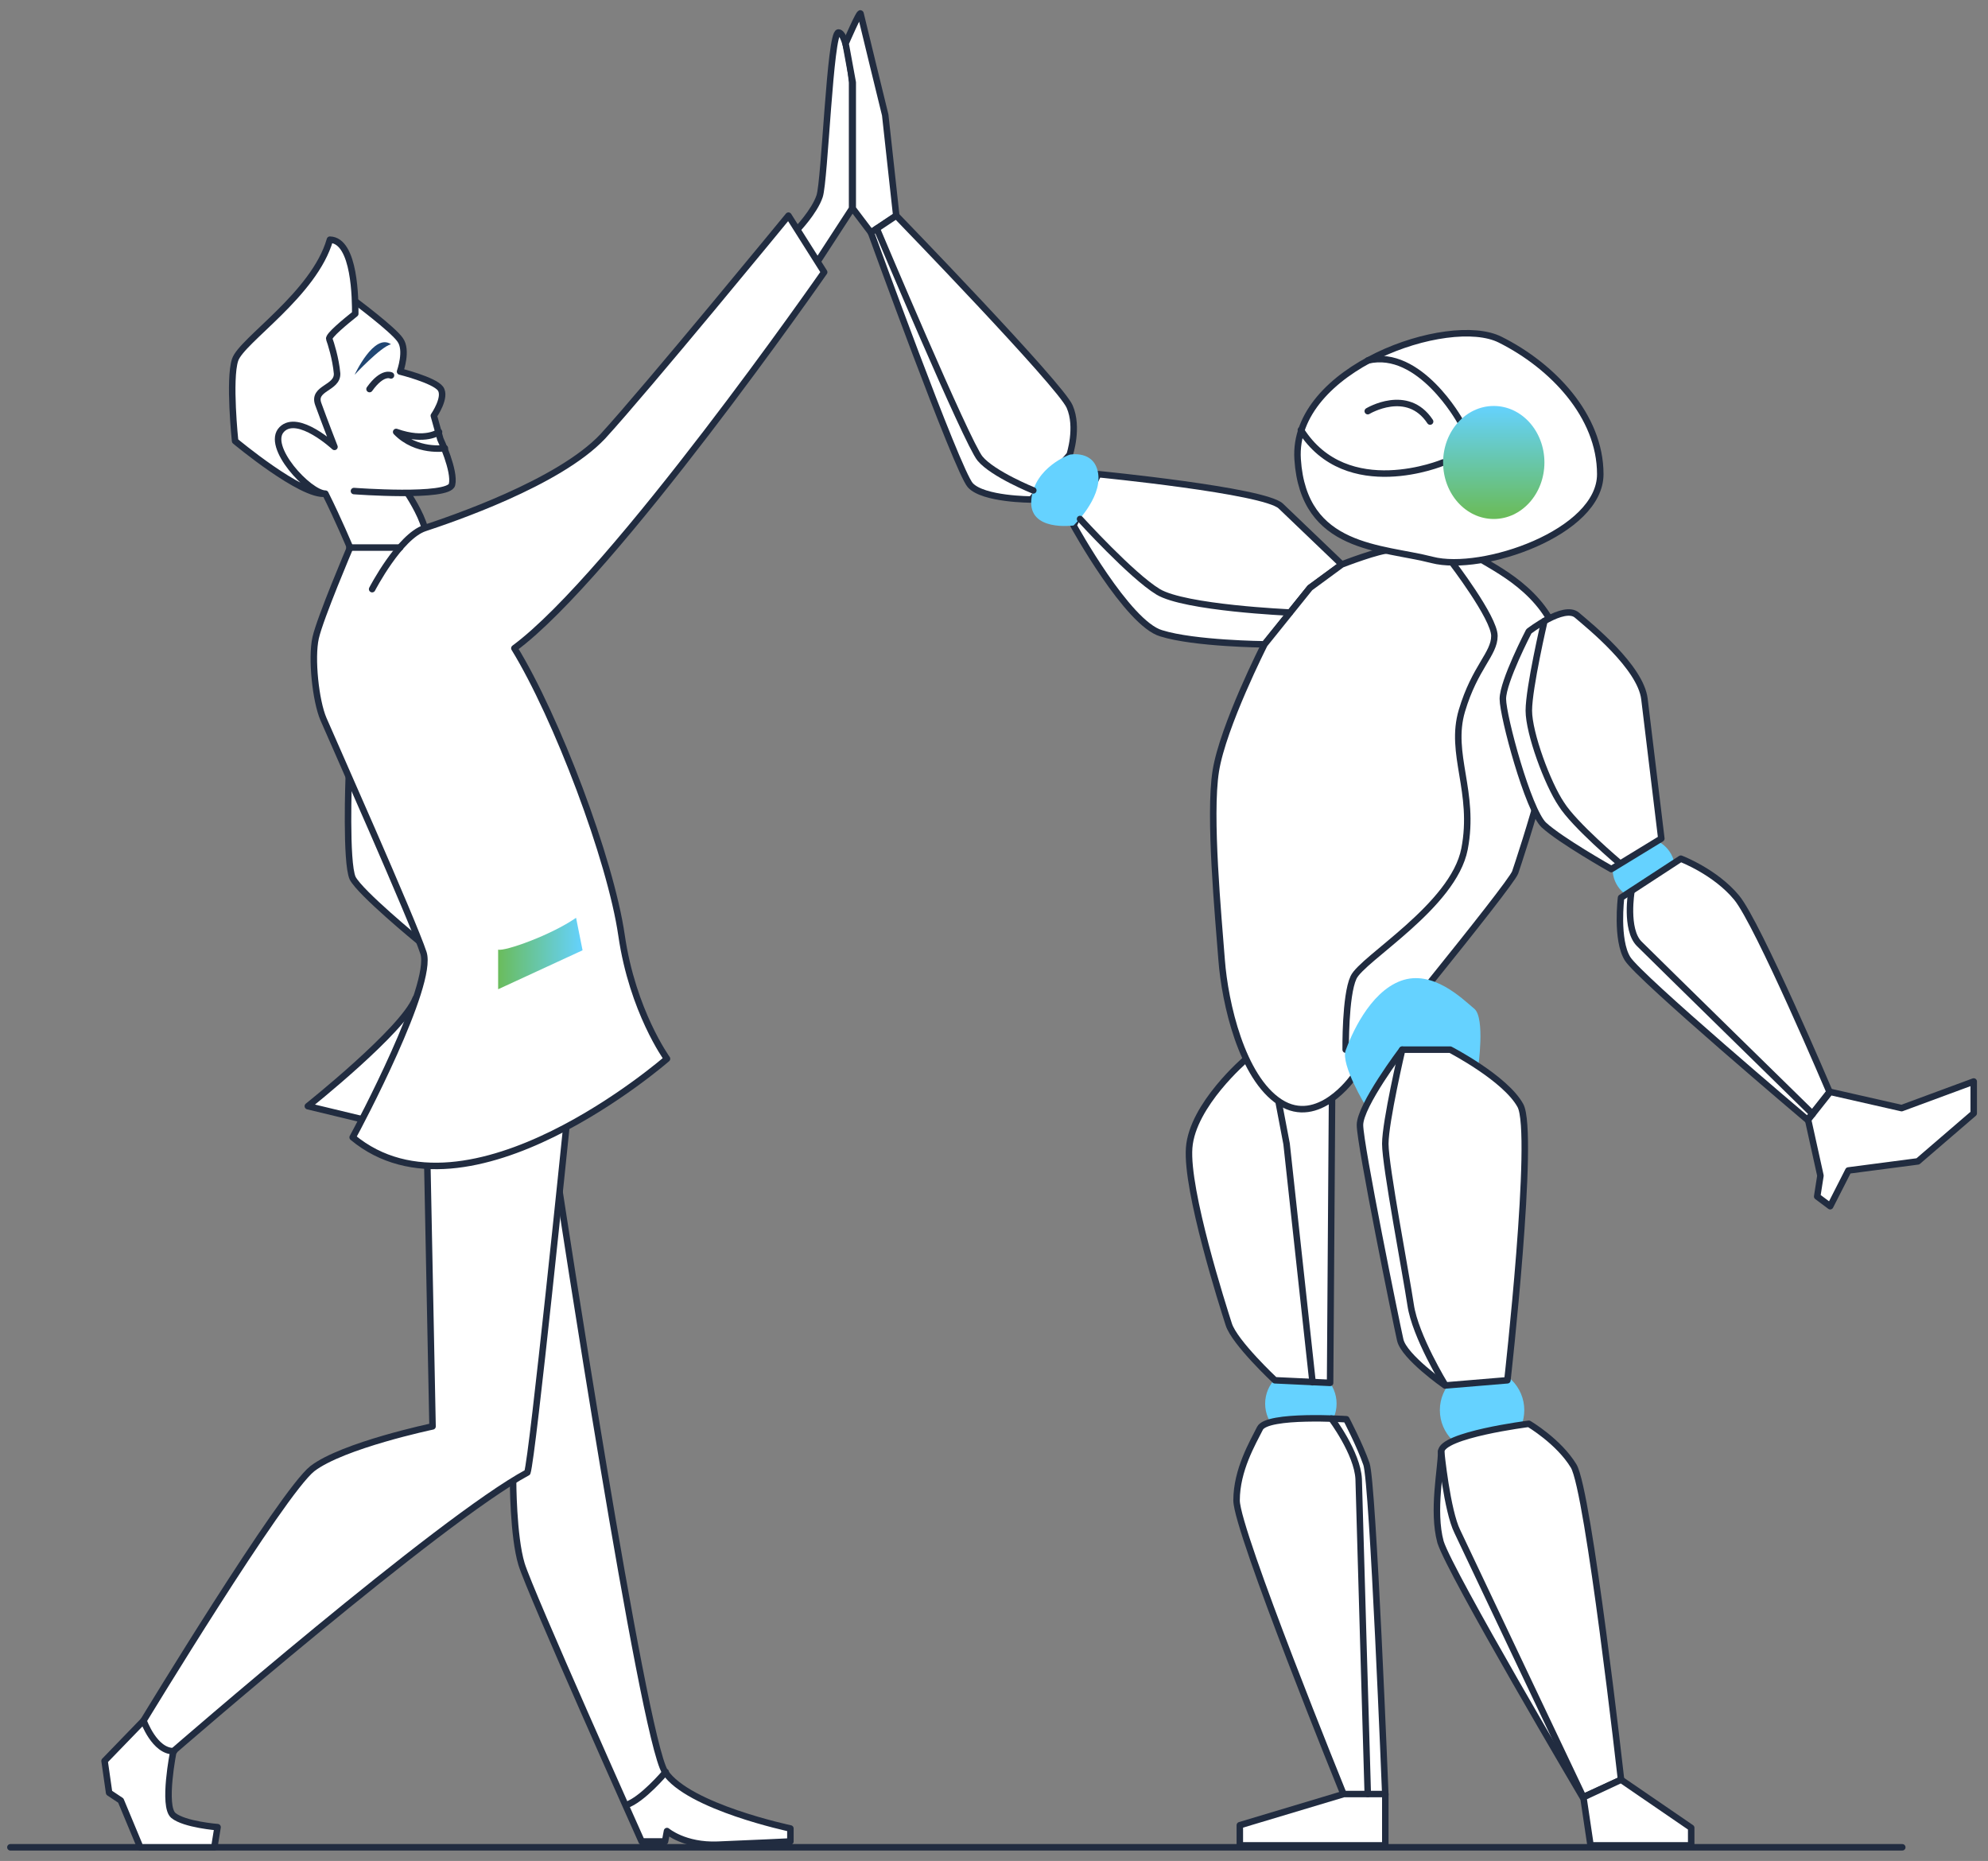<?xml version="1.0" encoding="utf-8"?>
<!-- Generator: Adobe Illustrator 22.1.0, SVG Export Plug-In . SVG Version: 6.00 Build 0)  -->
<svg version="1.1" xmlns="http://www.w3.org/2000/svg" xmlns:xlink="http://www.w3.org/1999/xlink" x="0px" y="0px"
	 viewBox="0 0 306.1 286.5" style="enable-background:new 0 0 306.1 286.5;" xml:space="preserve">
<rect x="0" y="0" width="306.1" height="286.5" fill="#808080" stroke="none"/>
<style type="text/css">
	.st0{fill:none;stroke:#212C40;stroke-linecap:round;stroke-linejoin:round;stroke-miterlimit:10;}
	.st1{fill:#FFFFFF;stroke:#212C40;stroke-linecap:round;stroke-linejoin:round;stroke-miterlimit:10;}
	.st2{fill:#FFFFFF;}
	.st3{fill:#65D2FF;}
	.st4{fill:#214672;}
	.st5{fill:url(#SVGID_1_);}
	.st6{fill:url(#SVGID_2_);}
</style>
<g id="Layer_1">
	<line class="st0" x1="1.6" y1="284.4" x2="292.9" y2="284.4"/>
	<g>
		<g>
			<path class="st1" d="M64,153.7c-1.9,4.9-16.6,16.6-16.6,16.6l8.3,2"/>
			<path class="st1" d="M53.7,119.6c0,0-0.5,13.2,0.6,15.6c1.2,2.3,10.1,9.6,10.1,9.6"/>
			<path class="st1" d="M79,227.9c0,0,0,8.6,1.3,12.9c1.3,4.3,18.5,42.7,18.5,42.7h3.6l0.3-1.6c0,0,2.7,2.3,7.8,2.1
				c5.1-0.2,11.2-0.5,11.2-0.5v-2c0,0-15.7-3.3-19.3-8.7c-3.5-5.5-16.3-89.7-16.3-89.7"/>
			<path class="st1" d="M87.2,173.5c0,0-5.2,50.9-6,53.2c-13.4,7.2-54.5,42.9-54.5,42.9s-1.7,8.5,0,9.9c1.7,1.4,6.8,1.8,6.8,1.8
				l-0.5,3.1H21.6l-3-7.2l-1.8-1.2l-0.7-4.9l6-6.2c0,0,21.3-35.1,26-38.8c4.7-3.6,18.5-6.5,18.5-6.5l-0.8-40.1"/>
			<polygon class="st2" points="53.8,44.2 44.3,58.2 40.9,67.1 43.8,72.7 46.8,75.2 50.1,76 54.6,85.8 57,93.1 66,82.6 62.2,73.3 
							"/>
			<path class="st1" d="M122.7,35.4c0,0,2.7-2.8,3.5-5.2c0.8-2.4,1.6-25.2,2.9-25.2c1.4,0,2.1,7.7,2.1,7.7v19.4l-5.4,8.3"/>
			<path class="st1" d="M130.2,6.7c0,0,2.2-5.1,2.3-4.6s3.8,15.6,3.8,15.6l1.7,15.5l-3.9,2.6l-2.8-3.7V12.7L130.2,6.7z"/>
			<circle class="st3" cx="200.3" cy="216.1" r="5.5"/>
			<path class="st1" d="M205.1,169.1l-0.3,43.8l-8.5-0.4c0,0-6.2-5.8-7.1-8.6s-6.6-20.6-6.1-27.2c0.5-6.6,8.7-13.6,8.7-13.6
				L205.1,169.1z"/>
			<path class="st1" d="M194,219.9c1.1-2.2,13.3-1.4,13.3-1.4s2.1,4,3.1,6.9c1,2.9,2.9,50.9,2.9,50.9h-6.4c0,0-16.5-40.6-16.5-45.3
				C190.4,226.3,192.9,222.1,194,219.9z"/>
			<polygon class="st1" points="190.9,284.1 213.3,284.1 213.3,276.2 206.9,276.2 190.9,281 			"/>
			<circle class="st3" cx="228.2" cy="217.1" r="6.5"/>
			<circle class="st3" cx="253.1" cy="133.8" r="4.8"/>
			<path class="st1" d="M54.6,46.3c0,0,5.9,4.4,7,6c1.2,1.6,0,4.9,0,4.9s5.2,1.3,6.2,2.6s-1,4.2-1,4.2l1,3.6c0,0,2.3,4.9,1.8,7
				c-0.5,2.1-15.1,1-15.1,1"/>
			<path class="st1" d="M62.8,76c0,0,2,3,2.6,5.3"/>
			<path class="st1" d="M50.1,76c-3.6,0.5-13.9-8.1-13.9-8.1s-1-9.5,0-12.5c1-3,12.2-10.1,14.6-18.5c3.9,0.1,3.9,9.4,3.9,11.4
				c-1.5,1.2-4.2,3.4-4,3.9s1,3,1.2,5.3c0.1,2.3-3.8,2.2-2.9,4.7c0.9,2.5,2.5,6.6,2.5,6.6s-5.6-5.2-8.1-2.7
				C40.8,68.7,47.6,76,50.1,76c2,4,3.8,8.3,3.8,8.3s-4.6,10.8-5.3,13.9c-0.7,3.1,0,9.7,1.2,12.5c1.2,2.8,13.8,31.1,15.4,36
				c1.6,4.9-10,26.8-10.9,28.4c17.7,14.7,48.4-12.1,48.4-12.1s-5.3-7.3-7-19c-1.7-11.7-10-33.6-16.5-44.2
				c15.2-11.2,47.7-57.9,47.7-57.9l-5.5-8.7c0,0-21.9,26.7-28.6,34C86,74.4,69.3,80,65.4,81.3s-8.1,9.4-8.1,9.4"/>
			<path class="st0" d="M67.6,66.5c0,0-2.1,1.6-6.6,0c3.1,3.2,7.5,2.5,7.5,2.5"/>
			<path class="st1" d="M60.2,57.8c0,0-1.3-0.7-3.3,2.1"/>
			<path class="st4" d="M60.2,53c-1.6,0.4-5.6,4.7-5.6,4.7S57.6,51.2,60.2,53z"/>
			<line class="st1" x1="53.8" y1="84.3" x2="61.6" y2="84.3"/>
			<path class="st1" d="M22.1,264.9c0,0,1.7,4.8,4.7,4.7"/>
			<path class="st1" d="M102.5,272.8c0,0-3.6,4.3-6.1,5.1"/>
			<path class="st1" d="M164.7,70c0,0,1.4-4.2,0-7.4c-1.4-3.3-26.7-29.4-26.7-29.4l-3.9,2.6c0,0,13.3,36.7,15.3,38.9
				c2,2.2,9.4,2.2,9.4,2.2L164.7,70z"/>
			<path class="st1" d="M165.3,80.9l3.8-7.9c0,0,25.5,2.5,28.1,4.9c2.6,2.5,9.4,9,9.4,9l-4.9,3.6l-7,8.7c0,0-10.8-0.1-15.9-1.7
				C173.6,96,165.3,80.9,165.3,80.9z"/>
			<path class="st1" d="M228,86.1c-3.5-2.1-12.4-1.3-13.9-1.4c-1.6-0.1-7.5,2.2-7.5,2.2l-4.9,3.6l-7,8.7c0,0-6.4,12.6-7.5,19.5
				c-1.1,6.9,0.4,22.5,0.9,29.1s3.1,18.1,9,21.9c5.9,3.8,11.2-3.8,11.2-3.8s24.3-29.6,25-31.6c0.7-2.1,8.6-25.4,7.2-34
				C238.8,91.9,231.5,88.2,228,86.1z"/>
			<path class="st3" d="M164.7,70c0,0,3.9-0.8,4.4,3c0.5,3.8-3.8,7.9-3.8,7.9s-7,1-6.5-4S164.7,70,164.7,70z"/>
			<path class="st0" d="M223.5,86.5c0,0,6.6,8.6,6.6,11.4c0,2.8-3,4.8-5,11.5c-2,6.7,2.1,12.5,0.4,21.3s-15.8,16.9-17.1,19.8
				c-1.3,2.8-1.2,11.1-1.2,11.1"/>
			<path class="st1" d="M199.8,70.7c0.9,14,13,13.5,20.7,15.5S246.4,82,246.4,73s-7.4-16.7-15.4-20.7
				C223.1,48.3,198.9,56.7,199.8,70.7z"/>
			<path class="st1" d="M224.8,64.8c0,0-6.2-11.2-14.2-9.3"/>
			<path class="st1" d="M222.2,71.2c0,0-14.8,6.2-21.9-5"/>
			<path class="st1" d="M210.6,63.3c0,0,6.1-3.7,9.6,1.6"/>
			<path class="st1" d="M231.4,107.6c0-2.7,4-10.4,4-10.4s5.4-4.2,7.4-2.5c2,1.7,9.8,8,10.4,12.9c0.6,4.9,2.6,21.5,2.6,21.5
				l-7.7,4.7c0,0-7.8-4.4-10.4-6.8C235.3,124.7,231.4,110.3,231.4,107.6z"/>
			<path class="st1" d="M249.6,138.2l9.2-6c0,0,5.3,2,8.6,6c3.3,4,14.3,29.9,14.3,29.9l-3.4,4.3c0,0-25.9-21.9-27.7-24.8
				S249.6,138.2,249.6,138.2z"/>
			<polygon class="st1" points="292.8,170.6 281.8,168.1 278.4,172.4 280.3,181 279.8,184.2 281.8,185.7 284.6,180.2 295.3,178.8 
				303.9,171.4 303.9,166.5 			"/>
			<path class="st1" d="M221.9,223.5c0-2.6,13.5-4.3,13.5-4.3s4.6,2.7,6.9,6.5c2.3,3.8,7.3,48.3,7.3,48.3l-5.9,2.7
				c0,0-20.4-34.5-21.9-39.3C220.5,232.6,221.9,226.1,221.9,223.5z"/>
			<polygon class="st1" points="244.9,284.1 243.8,276.7 249.6,274 260.4,281.4 260.4,284.1 			"/>
			<path class="st3" d="M227.6,164.3c0,0,1.1-7.6-0.6-9c-1.8-1.5-6.4-6.1-11.3-4.3c-4.9,1.8-7.7,8.5-8.5,10.7
				c-0.8,2.2,3.1,8.6,3.1,8.6l5.6-8.6h7.4L227.6,164.3z"/>
			<linearGradient id="SVGID_1_" gradientUnits="userSpaceOnUse" x1="76.733" y1="146.768" x2="89.741" y2="146.768">
				<stop  offset="0" style="stop-color:#6ABC5C"/>
				<stop  offset="1" style="stop-color:#65D2FF"/>
			</linearGradient>
			<path class="st5" d="M76.7,146.2c1,0.3,8.1-2.2,12-4.9c1,5,1,5,1,5l-13,6V146.2z"/>
			<linearGradient id="SVGID_2_" gradientUnits="userSpaceOnUse" x1="230.024" y1="79.195" x2="230.024" y2="62.437">
				<stop  offset="0" style="stop-color:#6ABC5C"/>
				<stop  offset="1" style="stop-color:#65D2FF"/>
			</linearGradient>
			<ellipse class="st6" cx="230" cy="71.2" rx="7.8" ry="8.7"/>
			<path class="st1" d="M209.4,173.2c0-3,6.5-11.6,6.5-11.6h7.4c0,0,8.5,4.4,10.8,8.6c2.3,4.2-2,42.3-2,42.3l-9.6,0.8
				c0,0-6.3-4.4-6.9-7S209.4,176.2,209.4,173.2z"/>
		</g>
		<path class="st0" d="M215.9,161.6c0,0-2.6,11.1-2.6,14.5c0,3.4,3.2,20.1,3.9,24.8c0.7,4.8,5.3,12.3,5.3,12.3"/>
		<path class="st0" d="M221.9,223.5c0,0,0.9,9.1,2.5,12.3c1.5,3.2,19.4,40.9,19.4,40.9"/>
		<path class="st0" d="M205,218.4c0,0,4,5.3,4.2,9.3c0.1,4,1.4,48.5,1.4,48.5"/>
		<polyline class="st0" points="196.9,169.8 198.1,176.1 202.1,212.8 		"/>
		<path class="st0" d="M237.8,95.6c0,0-2.4,10.3-2.4,13.8c0,3.5,2.9,11.3,5,14.4c2,3.2,9,9.1,9,9.1"/>
		<path class="st0" d="M251.2,137.2c0,0-1,5.9,1.2,8.1c2.2,2.2,26.7,26.2,26.7,26.2"/>
		<path class="st0" d="M166.3,79.9c0,0,7.9,8.7,12,11.2c4.1,2.5,20.3,3.2,20.3,3.2"/>
		<path class="st0" d="M135,35.2c0,0,13.9,33,15.9,35.4c2,2.4,8.2,4.9,8.2,4.9"/>
	</g>
</g>
<g id="Layer_2">
</g>
</svg>
